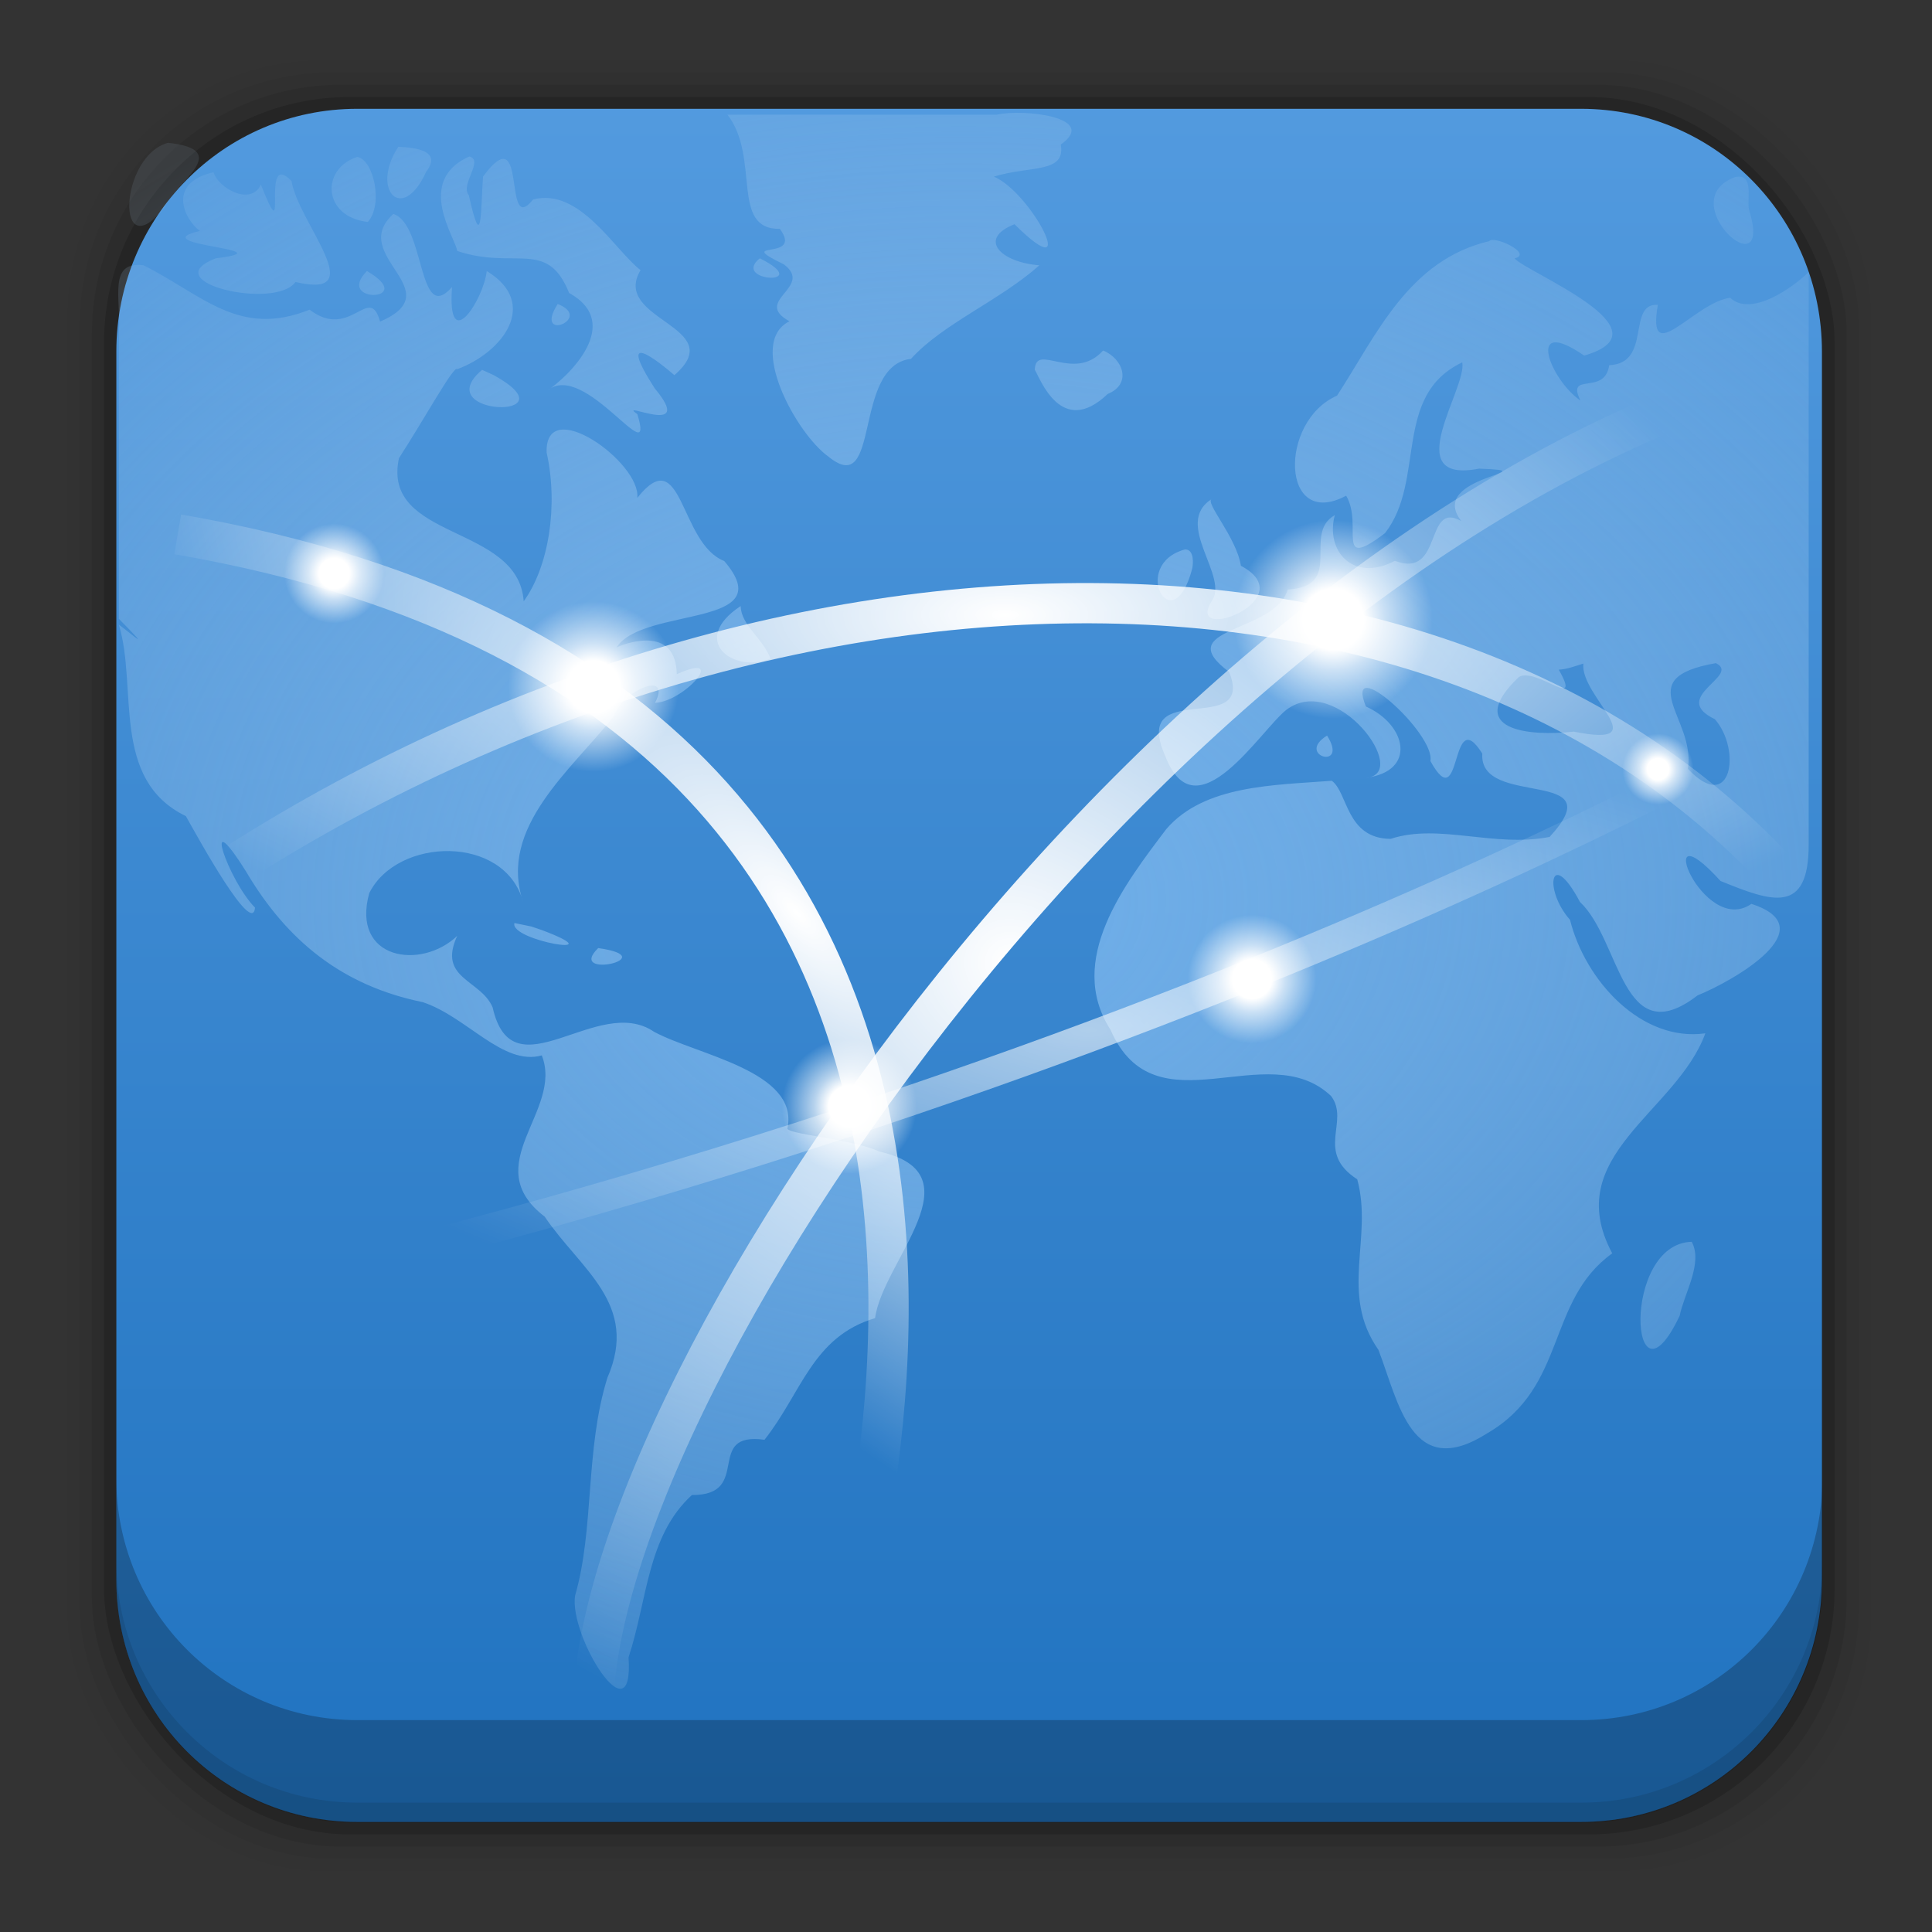 <svg height="96" width="96" xmlns="http://www.w3.org/2000/svg" xmlns:xlink="http://www.w3.org/1999/xlink" xmlns:sodipodi="http://sodipodi.sourceforge.net/DTD/sodipodi-0.dtd" xmlns:inkscape="http://www.inkscape.org/namespaces/inkscape">
 <rect width="100%" height="100%" fill="#333333" stroke="none"/>
 <defs>
  <linearGradient id="linearGradient3737">
   <stop stop-color="#fff"/>
   <stop stop-color="#fff" stop-opacity="0" offset="1"/>
  </linearGradient>
  <radialGradient cy="61.949" r="58.02" gradientUnits="userSpaceOnUse" id="radialGradient3169" cx="63.98" inkscape:collect="always" gradientTransform="matrix(1.09 0 0 0.811 -21.864 -5.477)">
   <stop stop-color="#7bb8f0"/>
   <stop stop-color="#b5d5f2" stop-opacity="0.122" offset="1"/>
  </radialGradient>
  <linearGradient x2="0" y1="90" y2="5.988" gradientUnits="userSpaceOnUse" id="linearGradient3215" inkscape:collect="always" gradientTransform="matrix(1.452 0 0 1.404 -19.07 -17.704)">
   <stop stop-color="#156ab9"/>
   <stop stop-color="#5ba1e4" offset="1"/>
  </linearGradient>
  <radialGradient cy="67.13" r="3.125" gradientUnits="userSpaceOnUse" id="radialGradient4103" cx="74.38">
   <stop stop-color="#ffffff" stop-opacity="1"/>
   <stop stop-color="#ffffff" stop-opacity="1" offset="0.306"/>
   <stop stop-color="#ffffff" stop-opacity="0.641" offset="0.519"/>
   <stop stop-color="#ffffff" stop-opacity="0" offset="1"/>
  </radialGradient>
  <radialGradient cy="2.217" r="58.38" xlink:href="#linearGradient3737" gradientUnits="userSpaceOnUse" id="radialGradient3471" cx="63.875" gradientTransform="matrix(0.844 0 0 0.331 -5.816 32.793)"/>
  <radialGradient cy="68.45" r="43.77" xlink:href="#linearGradient3737" gradientUnits="userSpaceOnUse" id="radialGradient3468" cx="64.23" gradientTransform="matrix(0.975 0 0 0.926 -14.268 -12.601)"/>
  <radialGradient cy="70.61" r="25.484" xlink:href="#linearGradient3737" gradientUnits="userSpaceOnUse" id="radialGradient3465" cx="49.23" gradientTransform="matrix(0.519 -0.479 1.203 1.3 -72.74 -19.888)"/>
  <radialGradient cy="75.974" r="58.5" xlink:href="#linearGradient3737" gradientUnits="userSpaceOnUse" id="radialGradient3462" cx="69.75" gradientTransform="matrix(0.707 0 0 0.264 2.935 34.09)"/>
  <path d="m 77.5,67.125 a 3.125,3.125 0 1 1 -6.25,0 3.125,3.125 0 1 1 6.25,0 z" display="inline" fill="url(#radialGradient4103)" fill-opacity="1" stroke="none" fill-rule="evenodd" id="SVGCleanerId_0"/>
 </defs>
 <g transform="matrix(1 0 0 1 0 -956.36)">
  <rect x="3.353" rx="12.724" y="959.35" fill-opacity="0.02" height="89.98" width="89.62"/>
  <rect x="3.959" rx="12.552" y="959.96" fill-opacity="0.039" height="88.76" width="88.41"/>
  <rect x="4.564" rx="12.38" y="960.57" fill-opacity="0.078" height="87.55" width="87.2"/>
  <rect x="5.17" rx="12.208" y="961.18" fill-opacity="0.157" height="86.33" width="85.991"/>
 </g>
 <path d="M 17.75 5.406 C 11.108 5.406 5.781 10.801 5.781 17.469 L 5.781 78.5 C 5.781 85.168 11.108 90.531 17.75 90.531 L 78.562 90.531 C 85.204 90.531 90.531 85.168 90.531 78.5 L 90.531 17.469 C 90.531 10.801 85.204 5.406 78.562 5.406 L 17.75 5.406 z " fill="url(#linearGradient3215)"/>
 <path d="m5.776 77.54v1.013c0 6.668 5.343 12.032 11.985 12.032h60.809c6.642 0 11.985-5.364 11.985-12.032v-1.013c0 6.668-5.343 12.032-11.985 12.032h-60.809c-6.642 0-11.985-5.364-11.985-12.032z" fill-opacity="0.098"/>
 <path d="m5.776 73.44v5.066c0 6.668 5.343 12.032 11.985 12.032h60.809c6.642 0 11.985-5.364 11.985-12.032v-5.066c0 6.668-5.343 12.032-11.985 12.032h-60.809c-6.642 0-11.985-5.364-11.985-12.032z" fill-opacity="0.235"/>
 <path d="m 36.149,5.7 c 1.65,2.138 0.113,5.708 2.602,5.672 1.212,1.653 -2.415,0.493 0.204,1.767 1.506,1.144 -1.593,1.798 0.272,2.825 -2.15,1.07 0.348,5.598 1.945,6.731 2.628,2.134 1.162,-4.519 4.095,-4.865 1.593,-1.755 4.392,-2.882 6.379,-4.647 -1.942,-0.152 -3.076,-1.319 -1.237,-2.041 3.385,3.347 0.849,-1.585 -1.025,-2.366 1.813,-0.557 3.577,-0.149 3.325,-1.593 1.916,-1.353 -1.842,-1.789 -3.184,-1.484 h -13.375 z M 8.347,7.096 C 5.897,7.77 5.726,13.418 8.189,10.282 8.793,8.994 11.586,7.442 8.347,7.096 z M 19.794,7.293 c -1.412,2.137 0.205,3.85 1.38,1.244 0.832,-1.088 -0.618,-1.204 -1.38,-1.244 z m 3.529,0.48 c -2.729,1.22 -0.673,4.066 -0.605,4.698 2.875,0.959 4.473,-0.627 5.561,2.085 2.735,1.521 -0.054,4.164 -1.081,4.852 1.849,-1.554 5.404,4.225 4.472,1.172 -1.112,-0.783 2.985,1.258 0.86,-1.287 -1.956,-3.041 0.155,-1.361 0.98,-0.652 2.805,-2.427 -3.174,-2.72 -1.681,-5.217 -1.309,-1.022 -3.024,-4.117 -5.34,-3.512 -1.55,1.935 -0.214,-4.214 -2.488,-1.137 -0.118,1.72 -0.043,3.902 -0.706,0.923 -0.444,-0.522 0.764,-1.734 0.027,-1.923 z m -5.565,0.022 c -1.832,0.589 -1.734,2.977 0.519,3.233 0.771,-0.848 0.306,-3.072 -0.519,-3.232 z m -7.149,0.764 C 8.23,9.102 9.201,10.953 9.93,11.474 c -2.945,0.712 4.496,0.91 0.793,1.36 -3.081,1.187 2.967,2.586 3.959,1.178 3.804,0.898 0.137,-2.938 -0.197,-5.017 -1.613,-1.67 -0.064,3.85 -1.522,0.178 -0.509,1.09 -2.127,0.161 -2.353,-0.615 z m 75.601,0.24 c -3.192,1.205 1.984,5.754 0.698,1.616 -0.128,-0.5 0.288,-1.82 -0.698,-1.616 z m -66.665,1.832 c -2.294,2.08 2.916,3.8 -0.659,5.35 -0.536,-1.932 -1.458,0.966 -3.503,-0.594 -3.516,1.412 -5.314,-0.736 -8.257,-2.208 -1.768,-0.212 -1.104,1.621 -1.221,3.337 v 14.231 c 1.733,1.76 0.676,0.776 0,0.291 0.951,3.126 -0.42,7.696 3.331,9.515 0.638,1.141 3.313,6.002 3.436,4.547 -1.341,-1.355 -2.717,-5.418 -0.448,-1.797 2.033,3.442 4.775,5.674 8.78,6.493 2.19,0.719 3.991,3.189 5.917,2.646 1.089,2.77 -3.227,5.43 0.145,8.013 1.76,2.615 4.716,4.331 3.116,8.002 -1.119,3.586 -0.64,7.493 -1.608,10.835 -0.3,2.034 2.938,7.196 2.658,3.062 0.946,-2.872 0.921,-6.033 3.148,-8.067 3.047,0.023 0.582,-3.161 3.607,-2.745 1.846,-2.334 2.38,-5.118 5.495,-6.045 0.372,-2.833 5.179,-7.172 0.213,-8.275 -1.35,-0.642 -4.824,-0.873 -4.559,-1.189 0.538,-2.811 -4.494,-3.611 -6.634,-4.762 -2.811,-1.925 -7.034,3.198 -8.024,-1.216 -0.591,-1.389 -2.751,-1.411 -1.758,-3.554 -1.789,1.717 -5.289,1.195 -4.373,-2.121 1.392,-2.793 6.736,-2.925 7.646,0.434 -1.264,-3.705 2.444,-6.588 4.503,-9.224 0.419,-1.26 2.91,-2.342 2.053,-0.668 1.46,-0.051 3.673,-2.593 1.079,-1.42 -0.037,-2.318 -2.273,-1.659 -2.998,-1.33 1.344,-2.058 8.245,-0.933 5.355,-4.296 -2.239,-0.875 -2.053,-5.984 -4.318,-3.138 0.191,-1.753 -4.61,-5.186 -4.505,-2.246 0.586,2.631 0.107,5.662 -1.14,7.387 -0.26,-3.855 -7.076,-3.003 -6.199,-7.112 1.27,-1.958 2.753,-4.666 2.894,-4.422 2.275,-0.838 4.105,-3.276 1.468,-4.878 -0.141,1.397 -1.983,4.278 -1.724,0.793 -1.706,1.951 -1.316,-3.105 -2.914,-3.629 z m 54.45,1.353 c -3.996,0.943 -5.58,4.625 -7.557,7.675 -2.914,1.268 -2.803,6.711 0.452,4.972 0.871,1.468 -0.61,3.782 1.928,1.863 2.047,-2.614 0.358,-6.84 3.841,-8.488 0.254,1.281 -3.213,6.066 0.837,5.28 3.662,0.133 -2.662,0.352 -0.881,2.609 -1.85,-1.059 -0.889,2.893 -3.304,1.973 -2.092,1.098 -3.464,-0.51 -2.985,-2.271 -1.646,0.926 0.518,3.54 -2.34,3.697 -0.64,2.193 -5.903,1.862 -2.91,4.095 1.329,3.323 -4.952,0.208 -3.168,4.196 1.525,3.943 4.722,-1.306 6.019,-2.321 2.502,-1.873 6.211,3.193 3.959,3.382 2.525,-0.327 2.006,-2.644 -0.017,-3.541 -1.093,-2.734 3.459,1.341 3.207,2.712 1.606,2.901 0.945,-2.971 2.579,-0.371 -0.191,2.742 6.574,0.645 3.344,4.14 -2.777,0.54 -5.51,-0.691 -7.901,0.097 -2.225,-0.019 -2.114,-2.313 -2.924,-2.887 -2.83,0.222 -6.328,0.197 -8.223,2.403 -2.049,2.712 -5.004,6.504 -2.771,9.968 2.235,5.132 7.777,0.266 10.963,3.297 0.947,1.264 -0.821,2.766 1.297,4.135 0.797,2.916 -0.904,5.685 1.052,8.472 1.012,2.621 1.64,6.545 5.406,4.15 3.986,-2.314 2.924,-6.58 6.213,-8.943 -2.602,-4.859 3.184,-6.989 4.627,-10.933 -3.154,0.445 -5.964,-2.588 -6.726,-5.642 -1.325,-1.483 -0.984,-3.67 0.496,-0.884 2.034,1.902 2.078,7.545 5.841,4.642 1.72,-0.694 6.419,-3.342 2.675,-4.548 -2.413,1.686 -5.075,-5.038 -1.532,-1.138 2.576,1.054 4.38,1.683 4.38,-1.813 v -28.448 c -0.802,0.791 -2.864,2.252 -3.904,1.281 -1.79,0.241 -4.154,3.601 -3.591,0.353 -1.556,-0.099 -0.279,2.913 -2.417,2.997 -0.215,1.549 -2.16,0.287 -1.429,1.758 -1.501,-1.027 -2.771,-4.27 0.186,-2.234 4.391,-1.271 -2.896,-4.138 -3.458,-4.831 0.945,-0.219 -1.029,-1.169 -1.267,-0.851 z m -36.24,0.851 c -1.462,1.175 2.779,1.396 0,0 z m -19.522,0.633 c -1.635,1.65 2.603,1.517 0,0 z m 9.478,1.636 c -1.238,1.956 1.829,0.722 0,0 z m 27.101,2.313 c -1.449,1.61 -3.362,-0.424 -3.393,0.96 0.263,0.418 1.315,3.402 3.619,1.2 1.237,-0.503 0.75,-1.772 -0.226,-2.16 z m -30.856,0.96 c -2.749,2.316 4.668,2.529 0.582,0.266 l -0.582,-0.266 z m 36.262,6.414 c -1.979,1.245 0.949,3.889 -0.043,5.132 -1.24,2.085 4.608,-0.147 1.485,-1.81 -0.223,-1.429 -1.83,-3.172 -1.442,-3.322 z m -1.335,2.509 c -2.757,0.752 -0.626,4.635 0.351,0.978 0.055,-0.212 0.129,-0.985 -0.351,-0.978 z m -22.079,2.814 c -2.565,1.688 -0.398,3.372 1.482,2.613 -0.386,-1.018 -1.464,-1.66 -1.482,-2.613 z m 48.455,2.836 c 1.28,0.623 -2.345,1.688 -0.05,2.785 1.336,1.516 0.832,4.77 -1.339,2.467 0.403,-2.571 -2.944,-4.491 1.389,-5.251 z m -6.583,0.022 c -0.174,1.652 3.694,4.22 -0.475,3.382 -2.205,0.25 -5.507,-0.065 -2.729,-2.716 0.878,-0.508 3.182,1.754 1.983,-0.361 0.425,-0.026 0.821,-0.181 1.222,-0.305 z m -12.735,3.577 c -1.608,1 1.112,1.766 0,0 z m -40.379,9.316 c -0.271,0.873 5.086,1.757 1.389,0.359 l -0.551,-0.187 -0.838,-0.172 z m 4.162,1.244 c -1.625,1.592 3.348,0.475 0,0 z m 54.337,14.595 c -3.531,0.088 -3.061,8.874 -0.6,3.675 0.233,-1.128 1.169,-2.617 0.6,-3.675 z" fill="url(#radialGradient3169)" opacity="0.8" inkscape:connector-curvature="0"/>
 <g transform="matrix(1 0 0 1 1.83 -2.971)">
  <use xlink:href="#SVGCleanerId_0" inkscape:connector-curvature="0" transform="matrix(1.357 0 0 1.355 -73.27 -53.872)"/>
  <use xlink:href="#SVGCleanerId_0" inkscape:connector-curvature="0" transform="matrix(1.074 0 0 1.073 -39.514 -14.09)"/>
  <use xlink:href="#SVGCleanerId_0" inkscape:connector-curvature="0" transform="matrix(1.583 0 0 1.581 -53.33 -72.39)"/>
  <use xlink:href="#SVGCleanerId_0" opacity="0.6" inkscape:connector-curvature="0" transform="matrix(1.022 0 0 1.021 -15.636 -16.922)"/>
  <use xlink:href="#SVGCleanerId_0" opacity="0.6" inkscape:connector-curvature="0" transform="matrix(0.794 0 0 0.793 -44.28 -21.768)"/>
  <use xlink:href="#SVGCleanerId_0" opacity="0.6" inkscape:connector-curvature="0" transform="matrix(0.566 0 0 0.565 38.457 3.262)"/>
  <path stroke-opacity="1" d="M 7.177,47.702 C 35.276,28.288 72.388,27.229 89,49.29" stroke-width="2" display="inline" fill="none" stroke="url(#radialGradient3471)" stroke-dasharray="none" stroke-linecap="butt" stroke-linejoin="miter" stroke-miterlimit="4" inkscape:connector-curvature="0"/>
  <path stroke-opacity="1" d="M 27.677,88.824 C 26.616,73.292 56.129,28.641 88.823,20.875" stroke-width="2" display="inline" fill="none" stroke="url(#radialGradient3468)" stroke-dasharray="none" stroke-linecap="butt" stroke-linejoin="miter" stroke-miterlimit="4" inkscape:connector-curvature="0"/>
  <path stroke-opacity="1" d="M 7,29.523 C 58.25,38.348 38.634,89 38.634,89" stroke-width="2" display="inline" fill="none" stroke="url(#radialGradient3465)" stroke-dasharray="none" stroke-linecap="butt" stroke-linejoin="miter" stroke-miterlimit="4" inkscape:connector-curvature="0"/>
  <path stroke-opacity="1" d="M 7.177,67.821 C 58.427,56.349 89.177,37.642 89.177,37.642" stroke-width="1.5" display="inline" fill="none" stroke="url(#radialGradient3462)" stroke-dasharray="none" opacity="0.6" stroke-linecap="butt" stroke-linejoin="miter" stroke-miterlimit="4" inkscape:connector-curvature="0"/>
 </g>
</svg>
